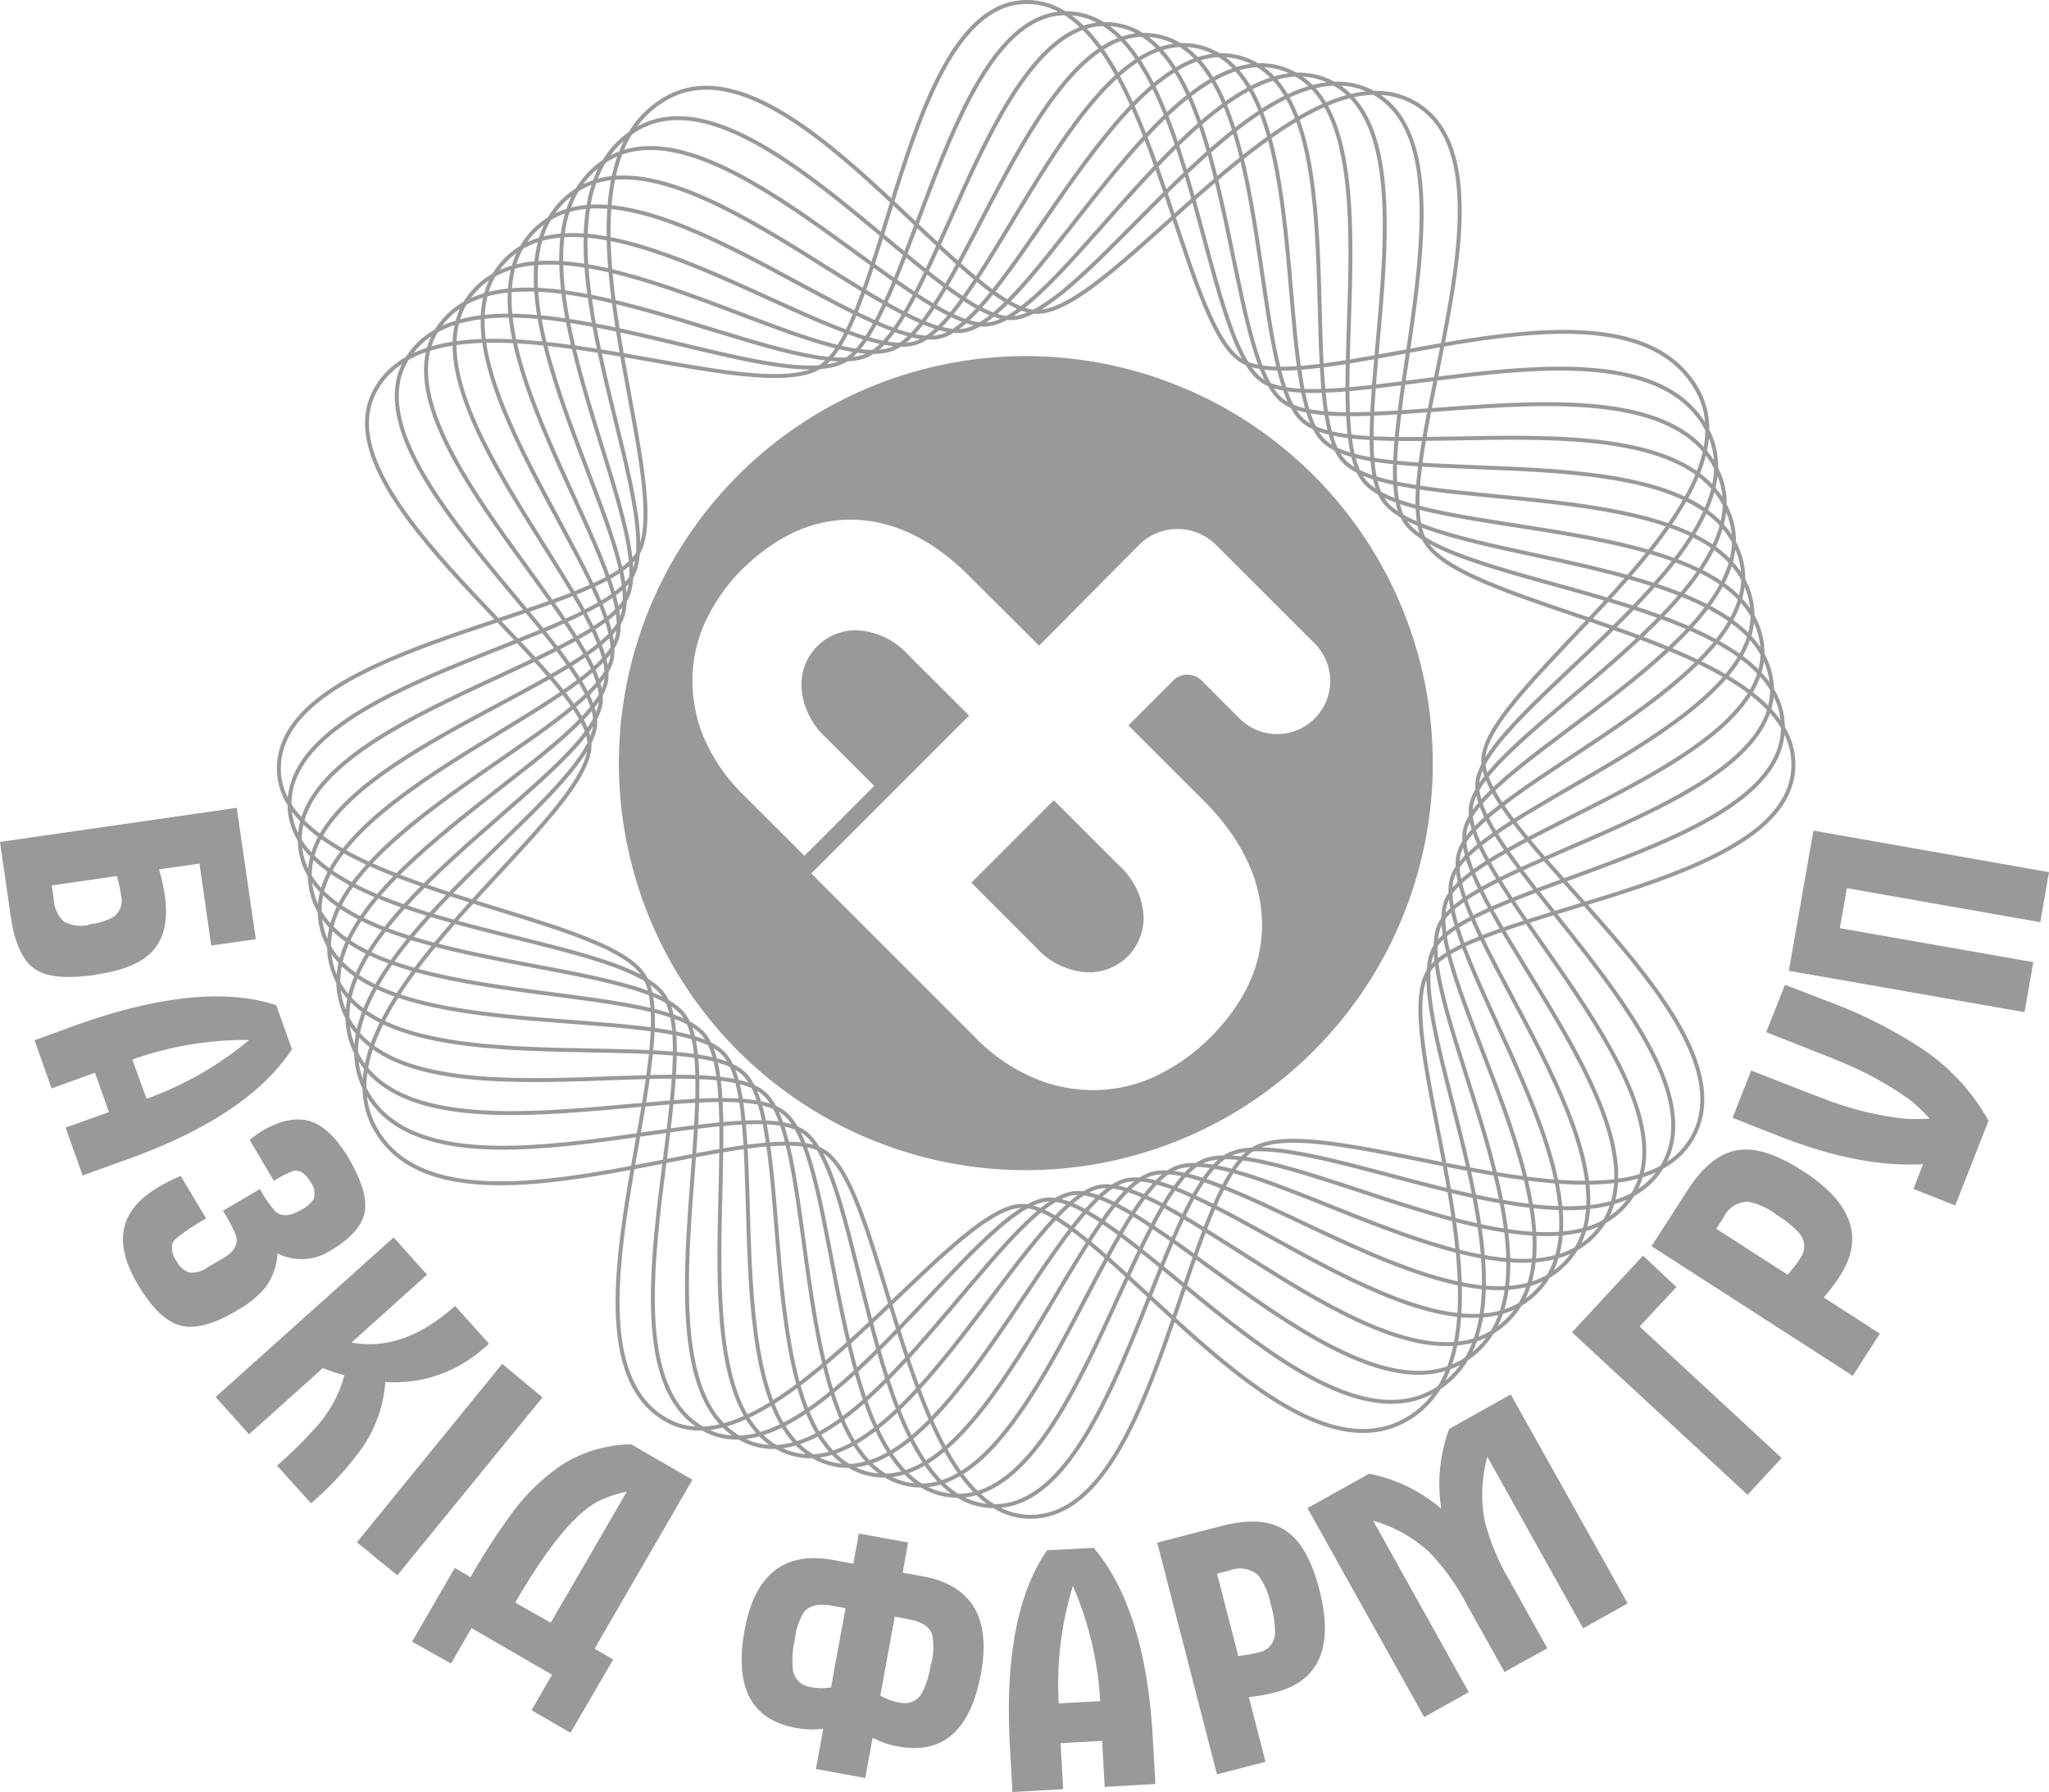 <svg id="baz-logo_icon" xmlns="http://www.w3.org/2000/svg" viewBox="0 0 259.66 227.07"><defs><style>.cls-1{fill:#999;}.cls-2{fill:none;stroke:#999;stroke-width:0.5px;}</style></defs><title>Монтажная область 1</title><path id="baz-logo_icon_text" class="cls-1" d="M12.24,123.5c-3.59.51-6.12.33-7.58-.57-1.69-1-2.78-3.26-3.29-6.76L0,106.67l30-4.32L32.42,119l-5.65.8-1.49-10.38-5.13.73a23.22,23.22,0,0,1,.74,3.35c.45,3.13-.11,5.52-1.68,7.13-1.39,1.43-3.71,2.37-7,2.84m-.91-6.37a7.67,7.67,0,0,0,3-.88,2.52,2.52,0,0,0,1.05-2.74A15,15,0,0,0,14.8,111l-8.24,1.18.24,1.68a4.12,4.12,0,0,0,1.32,2.91,4.52,4.52,0,0,0,3.21.4m-.86,31.76-2.16-6.07,5.5-1.95-1.78-5-5.49,2L4.38,131.8l5.5-2Q25.6,124.25,35,127.36l2,5.58q-5.61,8.51-21,14Zm8.1-9.72a42.58,42.58,0,0,0,13-7.44,42.53,42.53,0,0,0-14.8,2.48ZM30.07,166a11.82,11.82,0,0,0,3.56-2.89,7.76,7.76,0,0,0,1.53-4.3,6.79,6.79,0,0,0,6.71-.35c2.64-1.55,4.09-3.24,4.38-5.08.23-1.64-.44-3.82-2-6.52-1.48-2.53-3.05-4.1-4.68-4.71q-2.7-1-6.38,1.15c-.25.15-.77.51-1.56,1.11l3.08,5.22a11.86,11.86,0,0,1,2.5-1.28c.79-.14,1.5.33,2.13,1.4a2.34,2.34,0,0,1,.42,2.16,4,4,0,0,1-1.63,1.4c-1.31.78-2.37.86-3.18.23a13.72,13.72,0,0,1-2-2.89l-4.7,2.76a19.88,19.88,0,0,1,1.68,3.18c.27,1.08-.26,2-1.57,2.78l-2.17,1.27a3.27,3.27,0,0,1-2.18.59,2.78,2.78,0,0,1-1.66-1.49,2.66,2.66,0,0,1-.49-2.21c.2-.56,1.63-1.61,4.25-3.16L22.91,149A18.83,18.83,0,0,0,20,150.46q-7.25,4.26-2.59,12.19,2.67,4.54,5.42,5.29c1.83.5,4.25-.14,7.24-1.92m31.26,4.81c.07-.06.17-.16.33-.29l.31-.29-4.3-4.79q-6.53,5.85-13.13,4.64l9.58-8.6-4.23-4.72L27.32,177l4.24,4.72,9.36-8.39a19.63,19.63,0,0,0,2.73.91,16.09,16.09,0,0,1-3.38,6.33,53.1,53.1,0,0,1-5.17,5.11l4.31,4.79a40.63,40.63,0,0,0,6.29-6.75,16.73,16.73,0,0,0,3.13-8.62,17,17,0,0,0,12.5-4.3m2.31,2L45.23,195.41l5.12,4.18,18.4-22.54Zm8.66,46.74-4.94-2.86,2.6-4.49-10.21-5.91-2.59,4.49L52.22,208l5.41-9.35,2,1.17a82.57,82.57,0,0,1,4.9-7.62,26.05,26.05,0,0,1,6.59-6.55A16.82,16.82,0,0,1,80,183l7.75,4.48L75.35,208.89l2.36,1.37Zm-2.51-13.94L79.43,189A14.61,14.61,0,0,0,76,190.12q-4.47,2.16-10.71,12.93ZM124.32,212c-1.33,7.22-4.81,10.32-10.48,9.28a10.73,10.73,0,0,1-3.26-1.11l-.93,5.1-6.25-1.14.93-5.1a11.16,11.16,0,0,1-3.45-.1q-8.5-1.54-6.52-12.39,1.92-10.58,11.23-8.89l2.55.47.7-3.82,6.24,1.13-.69,3.83,2.55.46q9.3,1.71,7.38,12.28m-19,1.76,1.83-10-1.67-.31q-2.49-.45-3.54.72a8.3,8.3,0,0,0-1.22,3.55,11.79,11.79,0,0,0-.26,3.6,2.55,2.55,0,0,0,2.21,2.42,7.21,7.21,0,0,0,2.65.05M118,210.81a8.34,8.34,0,0,0,.12-3.76c-.36-1-1.38-1.61-3.07-1.91l-1.66-.31-1.83,10a7.55,7.55,0,0,0,2.49.9,2.54,2.54,0,0,0,2.92-1.49,11.73,11.73,0,0,0,1-3.45m28.45,15.24-6.43.37-.32-5.83-5.27.29.33,5.83-6.43.36-.32-5.82q-.93-16.67,4.71-24.8l5.91-.32q6.58,7.78,7.49,24.11Zm-7-10.5a42.2,42.2,0,0,0-3.46-14.6,42.45,42.45,0,0,0-1.79,14.89Zm27.78-14.11q2.79,10.83-5.57,13a21.65,21.65,0,0,1-3.37.6l2.11,8.2-6.15,1.59-7.57-29.36,8.2-2.12q5.35-1.38,8.26.72c1.78,1.26,3.14,3.73,4.09,7.38M161,203.13a8.53,8.53,0,0,0-1.54-3.52,3.48,3.48,0,0,0-3.58-.65l-1.65.43,2.69,10.42a15.82,15.82,0,0,0,2.58-.45,2.54,2.54,0,0,0,2.08-2.59,13.18,13.18,0,0,0-.58-3.64m30.45-26.45-7.8,4.36a20.09,20.09,0,0,0-1,10.12,20,20,0,0,0-9.14-4.44l-7.82,4.36,14.79,26.48,5.65-3.16-12.12-21.73a17.85,17.85,0,0,1,7.14,4,29.32,29.32,0,0,1,4.77,6.69l4.74,8.48,5.42-3-4.73-8.5a28.62,28.62,0,0,1-3.18-7.57,17.68,17.68,0,0,1,.32-8.19l12.13,21.73,5.65-3.16Zm16.76-17.59-9,9.71,22.25,20.59,4.32-4.66-18-16.66,4.67-5Zm20.23-10.75q9.4,6.06,4.73,13.32a22.18,22.18,0,0,1-2.06,2.73l7.12,4.58-3.44,5.34-25.5-16.42,4.58-7.11c2-3.1,4.18-4.8,6.56-5.08,2.17-.28,4.84.59,8,2.64M225,153.8a8.64,8.64,0,0,0-3.52-1.55,3.47,3.47,0,0,0-3.06,2l-.93,1.43,9.05,5.83a17.8,17.8,0,0,0,1.6-2.09,2.55,2.55,0,0,0-.24-3.3,13.09,13.09,0,0,0-2.9-2.28m1.2-29.06-2.38,6q8.56,3.36,9.44,3.75a42.08,42.08,0,0,1,8.85,4.88,26.53,26.53,0,0,1,2.43,2.31,21.9,21.9,0,0,1-3.34,0,39.9,39.9,0,0,1-9.82-2.42q-.9-.3-9.46-3.67l-2.36,6,5.79,2.28q10.33,4.07,18.36,3.59l-1.23,3.14,5.3,2.09L252,142a26.37,26.37,0,0,0-8.61-9.24A58.59,58.59,0,0,0,232,127Zm3.61-19.54L226.69,123l29.87,5.24,1.11-6.34-24.52-4.3.9-5.07,24.51,4.31,1.1-6.34Z"/><path id="baz-logo_icon_shape-decor" class="cls-2" d="M130,.25c15.93-.2,19.25,41.26,27.55,45.59,9.46,4.93,48.07-13.38,57.54,3.57,8.37,15-27.06,37.44-27.12,46.89-.05,9.85,34.78,33.44,26.48,47.88s-46.24-3.87-55.5,1.31c-8.91,5-12.31,46.84-28.44,46.69-15.78-.15-18.15-42-26.3-46.42-9.08-4.93-47.48,13.65-56.65-2.75-8.73-15.64,26.88-38.63,27.15-48.48C75,85.38,40,62.93,47.58,49.4c8.37-15,46.66,2.52,56.16-2.8C112.26,41.85,114.6.45,130,.25ZM106.81,45.82c-9.51,4.68-45.93-14.75-55.13-.53C43.18,58.43,76.16,82.61,75.43,91.8c-.78,9.68-37,30.48-29.2,46.16,8.17,16.29,46.94,0,55.49,5.36,7.88,5,8,46.48,23.7,47.5s21.37-40.12,30.3-44.52c9.33-4.57,45.54,15.73,54.71,1.85s-23.81-39.09-23.22-48.85c.54-9.3,36.72-29.55,29.26-44.6-8.36-16.88-47.4-.92-56.33-6.34-8-4.84-8.86-45.94-24.64-46.68C120.18.92,115.46,41.55,106.81,45.82Zm3.07-.79c-9.51,4.06-44.1-17.27-54.09-3.86C46.3,53.92,77.34,79.84,76.12,89.06,74.87,98.57,38,117.22,44.88,132.89c7.12,16.22,46.29,2.16,54.34,8,7.59,5.48,5.46,46.69,21.09,48.57s23.19-38.53,32.15-42.34c9.39-4,43.92,18.22,53.93,5s-21.09-40.15-20-49.82c1.05-9.16,37.94-27.19,31.4-42.31-7.26-16.8-46.72-3.22-55.13-9.1C155,45.53,156.59,4.79,141,3.09,125.76,1.41,118.67,41.28,109.88,45Zm3.09-.79c-9.53,3.45-42.32-19.81-53.08-7.17-10.5,12.33,18.63,40,16.91,49.26s-39.25,25.79-33.29,41.51c6.11,16.1,45.66,4.36,53.21,10.6,7.3,6,2.93,46.88,18.47,49.65,15.24,2.74,25-37,34-40.17,9.45-3.38,42.33,20.73,53.16,8.17,11-12.71-18.37-41.19-16.73-50.79,1.55-9,39.17-24.82,33.55-40-6.17-16.73-46-5.53-53.92-11.88-7.33-5.88-3.35-46.23-18.8-48.88C131.34,1.88,121.9,41,113,44.24Zm3.07-.78C106.53,46.29,75.49,21.08,64,33S79.72,74.29,77.5,83.6C75.32,92.74,37.13,107,42.15,122.78c5.1,16,45,6.58,52.07,13.21s.38,47.06,15.85,50.75c15,3.55,26.84-35.38,35.86-38,9.52-2.78,40.74,23.25,52.38,11.34,11.86-12.14-15.67-42.26-13.48-51.77,2-8.87,40.37-22.44,35.69-37.74-5.09-16.62-45.33-7.84-52.71-14.64-7-6.42-.6-46.38-15.89-50C136.92,2.35,125.12,40.74,116,43.46Zm3.06-.8c-9.49,2.25-38.78-24.95-51-13.82-12.59,11.48,12.83,42.68,10.1,52-2.64,9-41.47,21.07-37.4,36.85s44.36,8.8,50.92,15.83S89.57,180.79,105,185.38c14.66,4.38,28.68-33.79,37.72-35.84,9.59-2.18,39.16,25.76,51.59,14.5C207,152.49,181.31,120.72,184,111.3c2.52-8.72,41.57-20.06,37.84-35.45-4-16.53-44.63-10.17-51.52-17.4-6.66-7,2.17-46.54-13-51.09C142.51,2.84,128.34,40.49,119.1,42.66Zm3.08-.78c-9.49,1.65-37.07-27.55-50-17.15-13.67,11,10,44,6.67,53.41C75.8,86.93,36.3,96.85,39.43,112.67s43.68,11,49.78,18.44c6.36,7.73-4.68,47.39,10.63,52.91,14.36,5.18,30.5-32.2,39.56-33.67,9.67-1.57,37.58,28.29,50.82,17.66,13.68-11-10.26-44.38-7-53.71,3-8.58,42.77-17.67,40-33.17C220.27,64.71,179.3,68.62,172.92,61s4.93-46.68-10.06-52.19C148.09,3.31,131.57,40.25,122.18,41.88Zm3.07-.78c-9.47,1.07-35.34-30.19-48.95-20.47C61.54,31.14,83.38,66,79.55,75.41,76.06,84,35.91,91.75,38.07,107.6c2.13,15.67,43,13.29,48.63,21.07,6,8.32-7.19,47.53,8,54,14.07,6,32.32-30.59,41.41-31.5,9.73-.94,36,30.82,50,20.82,14.59-10.37-7.57-45.43-3.73-54.69,3.48-8.44,43.94-15.28,42.12-30.87-1.91-16.33-43.2-14.85-49.1-22.93s7.69-46.83-7.14-53.29C153.67,3.78,134.8,40,125.25,41.1Zm3.07-.79c-9.46.5-33.63-32.82-47.91-23.79-15.86,10,4.21,46.71-.16,56.15-3.92,8.46-44.73,14-43.54,29.88,1.16,15.54,42.3,15.53,47.49,23.68,5.68,8.9-9.71,47.66,5.4,55.07,13.81,6.77,34.16-29,43.29-29.33,9.78-.34,34.42,33.38,49.25,24,15.5-9.74-4.88-46.49-.49-55.66,3.95-8.31,45.11-12.9,44.28-28.59C225.05,75.48,183.46,74.5,178,66c-5.57-8.69,10.45-47-4.23-54.4S138,39.78,128.32,40.31ZM81.7,123.78c5.32,9.51-12.22,47.79,2.79,56.16,13.53,7.55,36-27.42,45.13-27.16,9.85.27,32.84,35.88,48.48,27.15,16.4-9.17-2.18-47.57,2.76-56.64,4.44-8.17,46.26-10.52,46.41-26.31.15-16.12-41.72-19.54-46.69-28.44-5.18-9.26,13.21-47.13-1.3-55.49s-38,26.52-47.88,26.47C122,39.46,99.49,4,84.51,12.4c-17,9.47,1.35,48.08-3.58,57.54-4.32,8.3-45.79,11.62-45.59,27.54C35.54,112.93,76.94,115.26,81.7,123.78Z"/><path id="baz-logo_icon_shape" class="cls-1" d="M131.33,120.08l-8.24-8.24,10.45-10.45,8.24,8.23a9.41,9.41,0,0,1,3.12,6.19,6.87,6.87,0,0,1-7.42,7.36A9.42,9.42,0,0,1,131.33,120.08ZM130,148.26h0a51.57,51.57,0,1,1,51.57-51.57A51.57,51.57,0,0,1,130,148.26Zm-7.19-57.59-20,20,20.58,20.57a22.78,22.78,0,0,0,8.32,5.62,19.35,19.35,0,0,0,8.18,1.21,18.61,18.61,0,0,0,7.39-2.14,24.5,24.5,0,0,0,6-4.39q6.91-6.9,6.64-14.94t-7.47-15.25l-9.45-9.44,5.55-5.55a.38.38,0,0,1,.1-.12,2.56,2.56,0,0,1,3.65,0s0,0,0,0h0l4.9,4.91h0s0,0,0,0a6.73,6.73,0,0,0,9.51-9.52l0,0-12.6-12.58a6.9,6.9,0,0,0-9.77,0L131.68,81.81,122.84,73c-4.6-4.59-9.46-7-14.58-7.15s-9.86,2-14.27,6.34a23.6,23.6,0,0,0-4.2,5.76,17.94,17.94,0,0,0-2,7.06,18.88,18.88,0,0,0,1.15,7.81,22.48,22.48,0,0,0,5.38,8l7.62,7.61,8.85-8.86-6.12-6.11a9.53,9.53,0,0,1-3.09-6.15,6.88,6.88,0,0,1,7.37-7.43,9.45,9.45,0,0,1,6.18,3.12Z"/></svg>